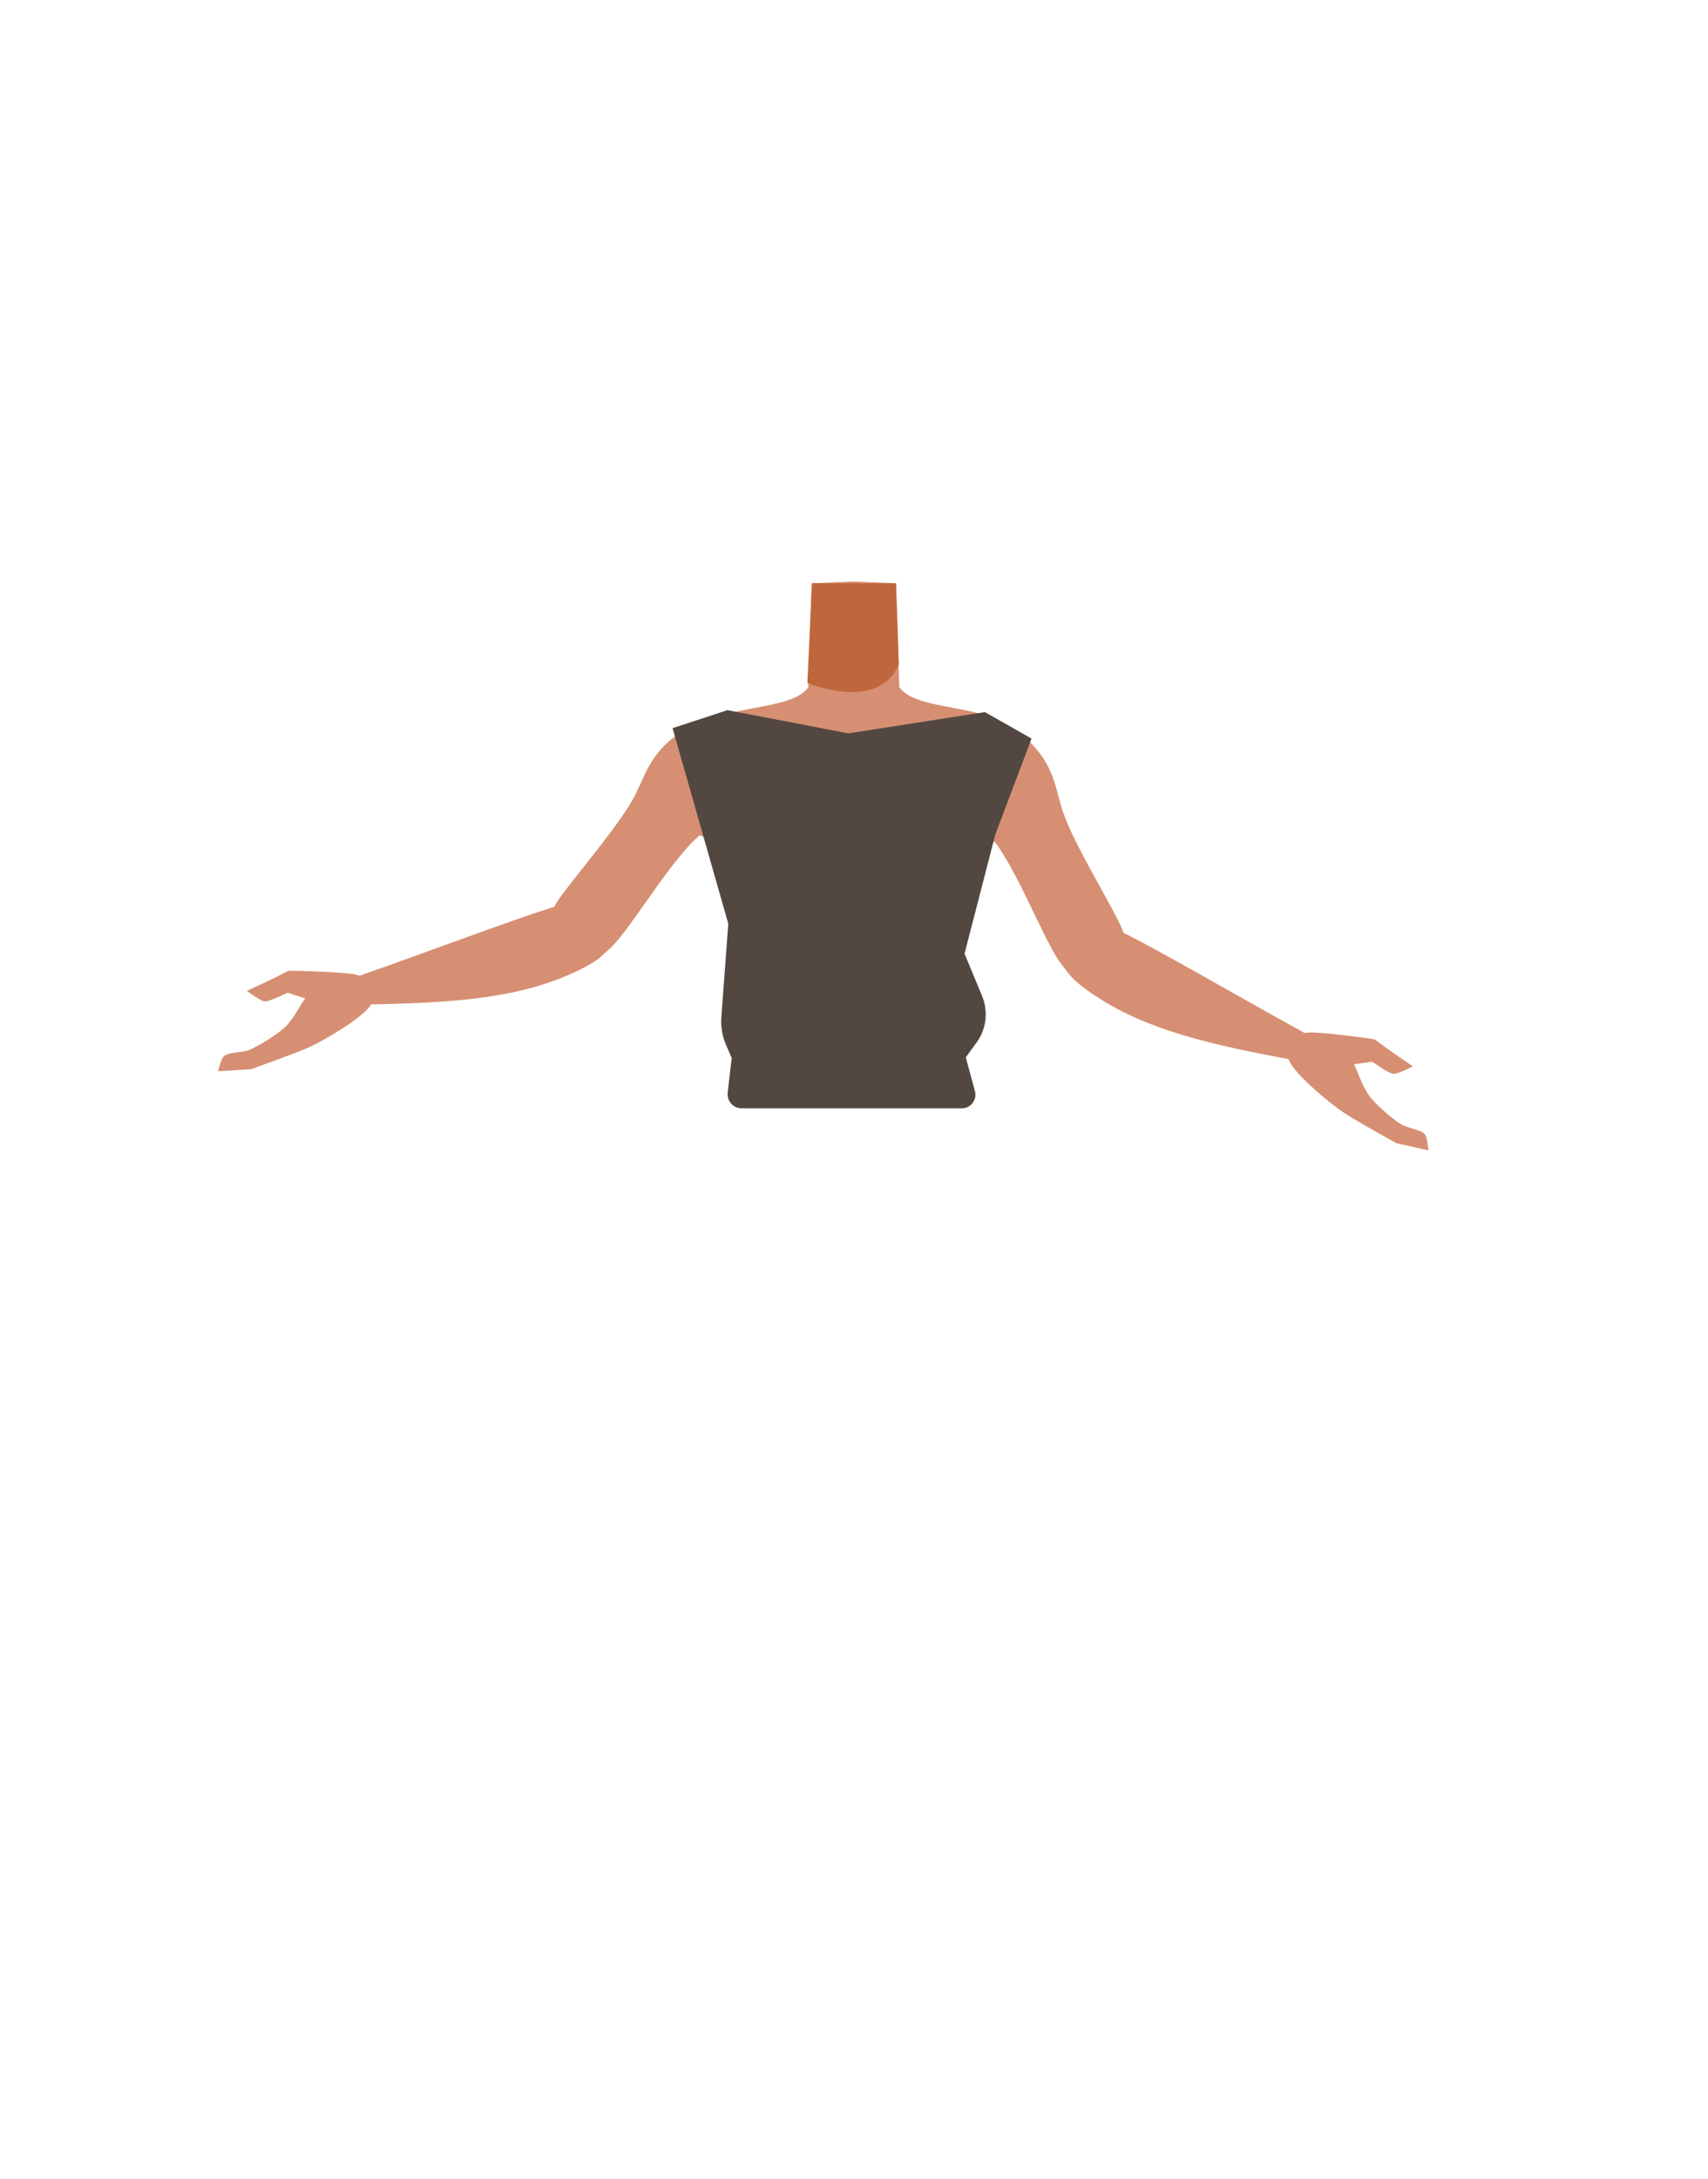 <?xml version="1.0" encoding="utf-8"?>
<!-- Generator: Adobe Illustrator 26.0.1, SVG Export Plug-In . SVG Version: 6.00 Build 0)  -->
<svg version="1.1" id="Calque_1" xmlns="http://www.w3.org/2000/svg" xmlns:xlink="http://www.w3.org/1999/xlink" x="0px" y="0px"
	 viewBox="0 0 788 1005" style="enable-background:new 0 0 788 1005;" xml:space="preserve">
<style type="text/css">
	.st0{fill:#D68F72;}
	.st1{fill:#BF673C;}
	.st2{fill:#534741;}
</style>
<path class="st0" d="M482,373.5c-4,12.6-16.2,8.4-25.5,16.3c-10.9,9.3-6.9,27.5-8.4,36.9c-1,6.2-9.9,22.2-13.7,21.3
	c-10.8-2.5-16.9-20.9-26.7-26.2c-5.7-3.1-8.2-6.1-13.7-2.5c-5.5-3.6-8-0.6-13.7,2.5c-9.8,5.4-15.8,23.7-26.7,26.2
	c-3.9,0.9-12.7-15.1-13.7-21.3c-1.5-9.3,2.5-27.5-8.4-36.9c-9.2-7.9-21.4-3.7-25.5-16.3c-7-22,13.5-38.5,23.4-42.3
	c9.5-3.7,21.6-4.8,30.9-7.3c5.6-1.5,10.2-3.5,12.6-7l0.9-27.7l0.7-20.2l18.3-0.8h2.2l18.3,0.8l0.7,20.2l0.3,9.9l0.6,17.8
	c1.9,2.7,5.1,4.5,9.2,5.9c9.6,3.3,23.7,4.2,34.3,8.3C468.5,335,489,351.5,482,373.5z"/>
<path class="st1" d="M372.5,315c0,0,32.8,13.6,42.2-8.6l-1.3-37.4h-38.8L372.5,315z"/>
<path class="st0" d="M349.8,353.4c-4.3,21.5-18,24.7-25.9,30.9c-12.6,9.9-29.3,38.2-39.7,50.2c-4.9,5.7-18.5,17-27.1,9.2l0,0
	c-10.6-10.6-2.9-23.9,1.3-29.8c8.6-12,28.3-34.5,34.9-47.8c4.9-9.9,7.6-20.7,23.1-29.8c0,0,15.3-10.1,26.3-3
	C349.7,337.9,351.6,344.5,349.8,353.4z"/>
<path class="st0" d="M280.1,428.5c-3.9-14.5-15.2-11.8-21.4-11c-6.7,0.9-68.8,24.1-85.8,30c-9.6,3.3-14.8,4.8-13.4,10.7
	c1.3,5.4,11.7,5,15.8,4.9c38.5-0.9,67.6-3.4,93.4-16.5C285.6,438.1,281.1,432.2,280.1,428.5z"/>
<path class="st0" d="M133,447.7c-7.6,4.1-19.1,9.2-19.1,9.2s5.8,4.6,8.3,4.9c2,0.2,10.5-4,10.5-4l8.1,2.6c-3.2,4.5-3.8,6.8-8,11.9
	c-3.2,3.9-13.3,10-18.1,12c-2.7,1.1-9,0.9-11.2,2.6c-1.6,1.2-2.9,7.1-2.9,7.1l15.1-0.9c0,0,20.6-7.3,27.2-10.3
	c7-3.2,20.4-11.3,25.8-16.6c1.7-1.7,5.1-5.1,3.9-10.1c-1-4.2-5.4-5.8-8.3-6.6C159.6,448.2,133.4,447.5,133,447.7z"/>
<path class="st0" d="M436.1,350.7c0.7,22,13.6,27.3,20.5,34.7c10.8,11.8,22.6,42.5,30.9,56.1c3.9,6.4,15.4,19.8,25.2,13.5l0,0
	c12.2-8.6,6.8-23.1,3.6-29.6c-6.5-13.3-22.3-38.7-26.5-52.9c-3.2-10.6-4.1-21.7-17.9-33.2c0,0-13.4-12.5-25.4-7.3
	C438.7,335.4,435.8,341.6,436.1,350.7L436.1,350.7z"/>
<path class="st0" d="M492.5,436.2c6.2-13.7,16.9-9.2,22.9-7.3c6.5,2,63.9,35.1,79.7,43.7c8.9,4.9,13.8,7.2,11.4,12.8
	c-2.2,5.1-12.4,3-16.4,2.2c-37.9-7.2-66.1-14.5-89.4-31.6C485.4,444.8,490.9,439.7,492.5,436.2z"/>
<path class="st0" d="M634.4,479.4c6.8,5.3,17.4,12.3,17.4,12.3s-6.5,3.6-9,3.5c-2-0.1-9.7-5.6-9.7-5.6l-8.4,1.2c2.4,5,2.7,7.3,6,13
	c2.5,4.4,11.4,12.1,15.9,14.8c2.4,1.5,8.7,2.3,10.7,4.4c1.3,1.5,1.7,7.5,1.7,7.5l-14.7-3.3c0,0-19.1-10.5-25.1-14.6
	c-6.4-4.4-18.3-14.5-22.7-20.6c-1.4-2-4.1-5.9-2.2-10.6c1.7-4,6.3-4.9,9.3-5.2C608,475.6,634.1,479.1,634.4,479.4z"/>
<path class="st2" d="M475.9,340.6l-21.5-12.2l-63,9.8l-55.8-10.7l-25.3,8.3l25.7,90.2l-3.2,43.1c-0.3,4.3,0.4,8.7,2.1,12.6l2.6,6
	h0.1l-1.9,16.3c0,0.2,0,0.5,0,0.7c0,3.5,2.9,6.4,6.4,6.4h101.7c0.5,0,1.1-0.1,1.6-0.2c3.3-0.9,5.3-4.3,4.4-7.7l-4.2-15.5h-0.1l5.1-7
	c4.5-6.2,5.4-14.3,2.5-21.4l-8.1-19.5l14.2-55L475.9,340.6z"/>
</svg>
